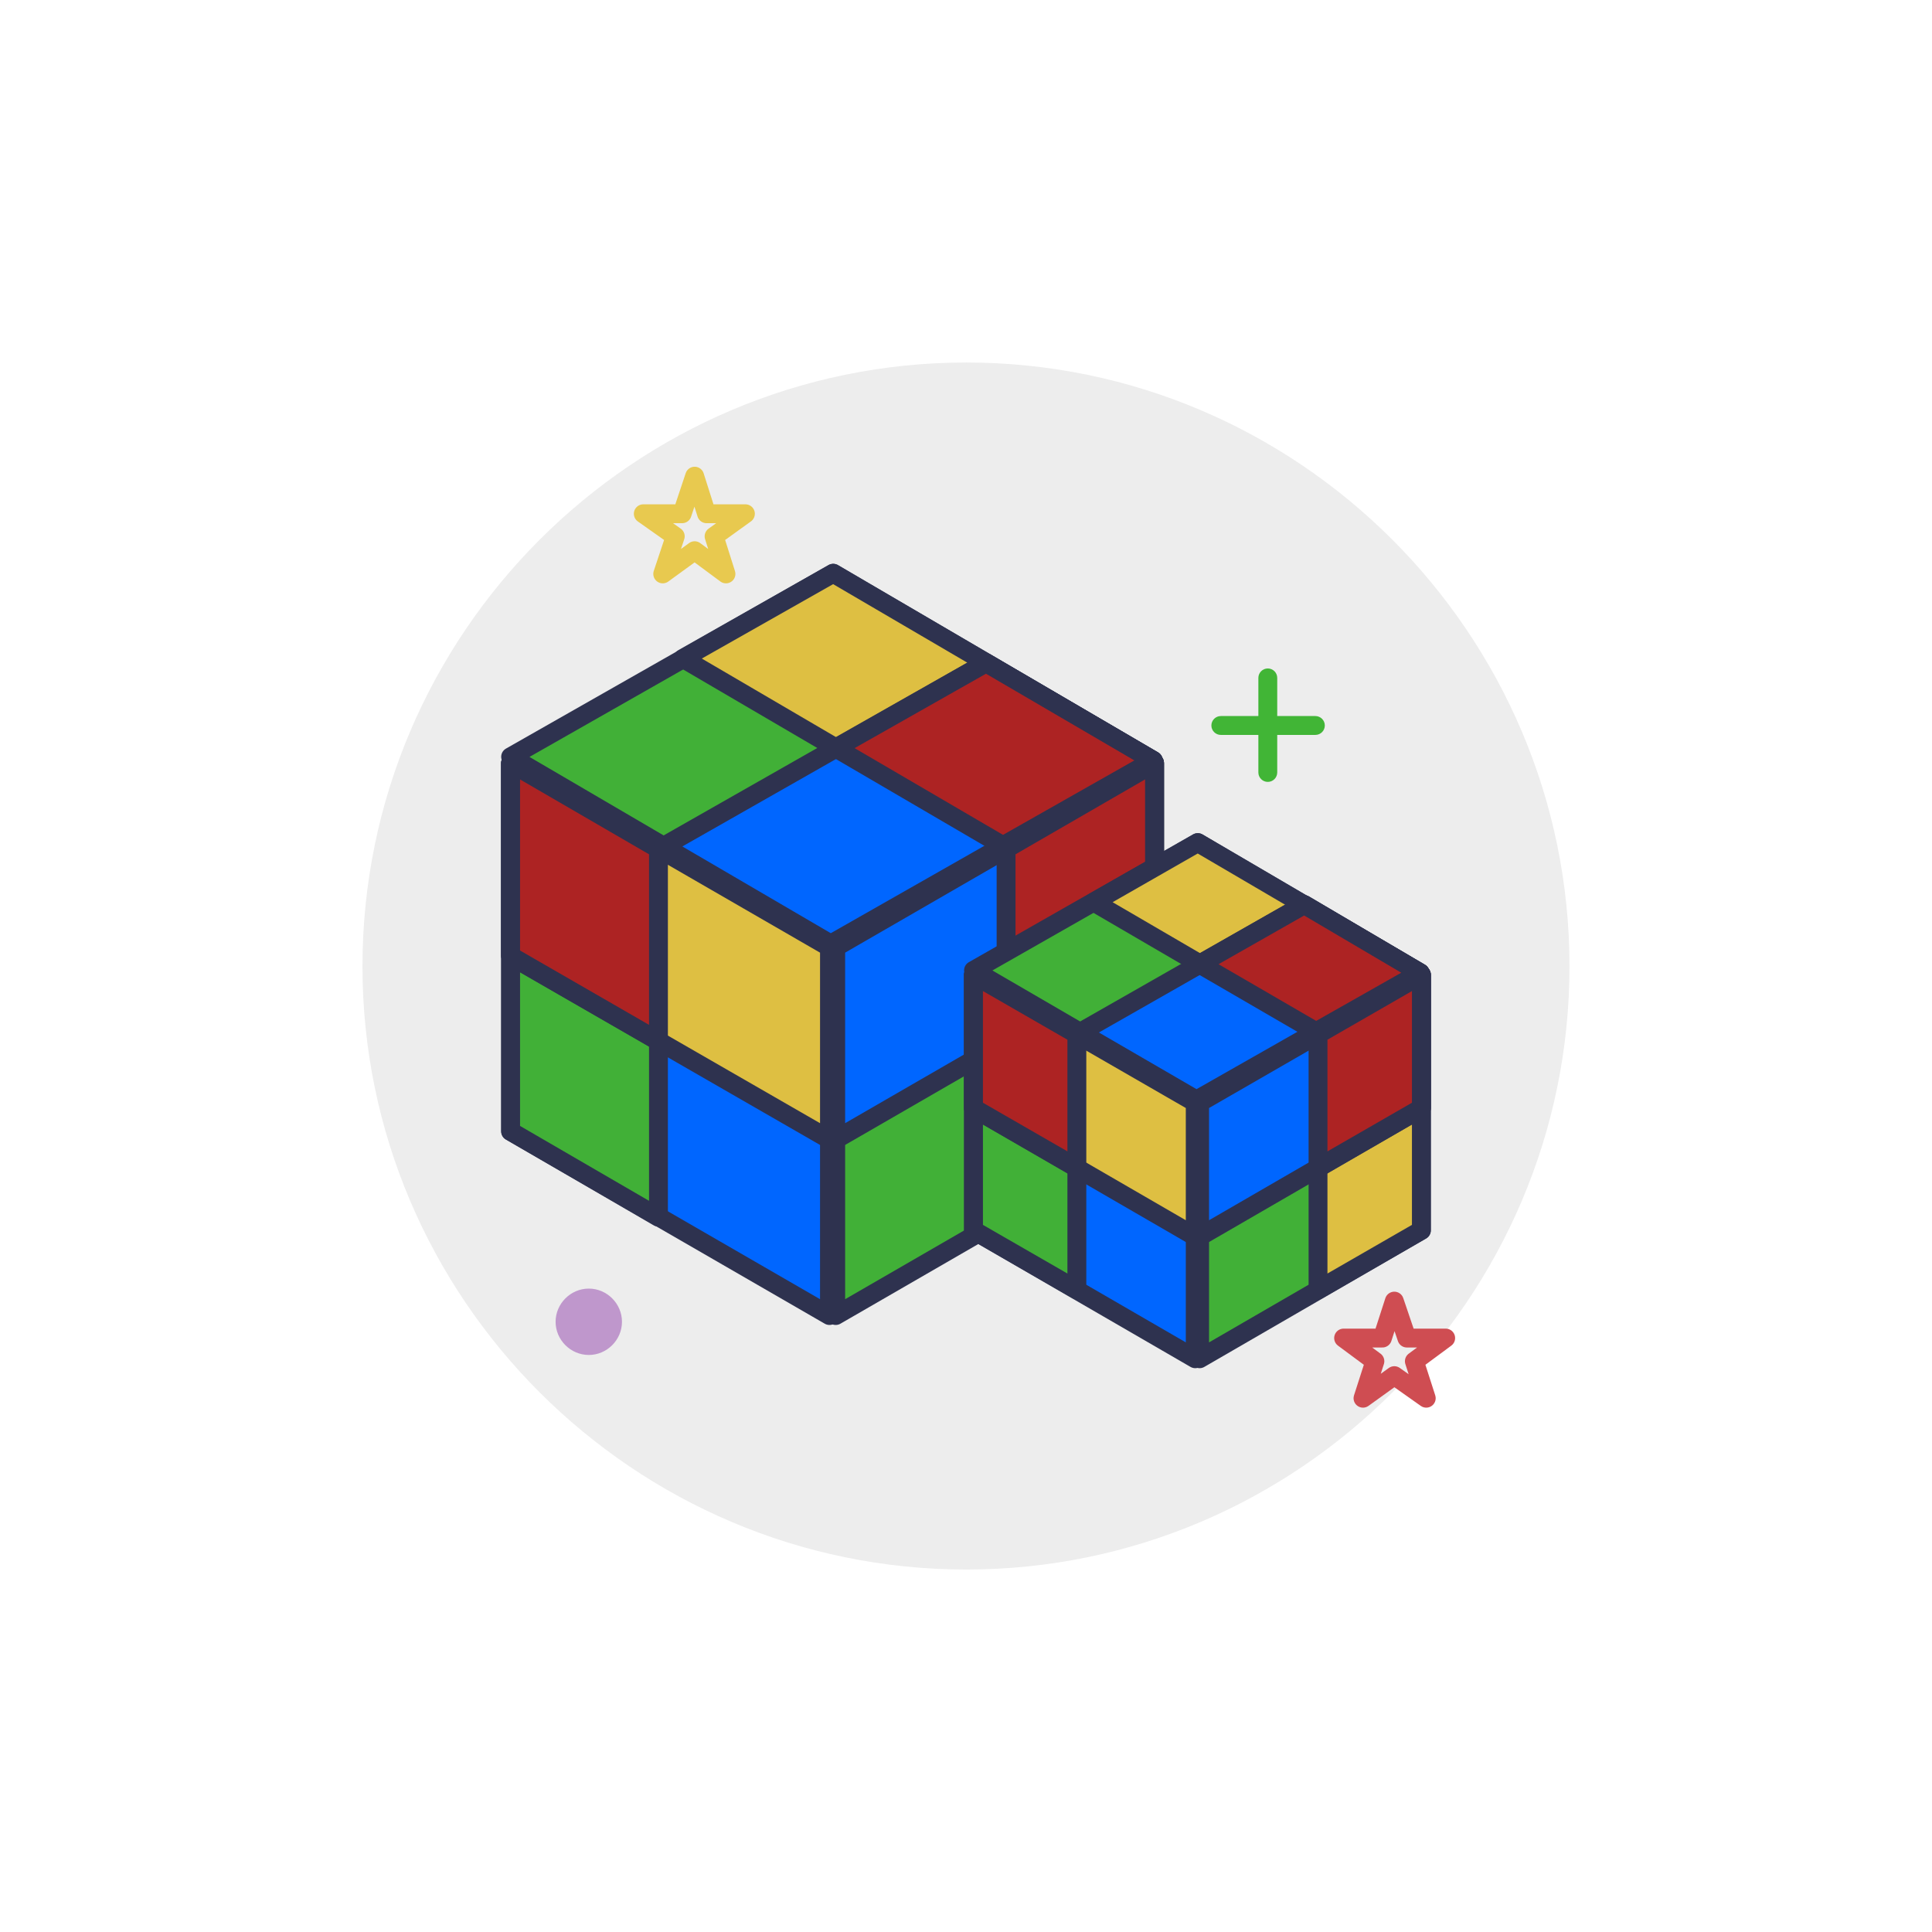 <?xml version="1.0" encoding="utf-8"?>
<!-- Generator: Adobe Illustrator 24.0.3, SVG Export Plug-In . SVG Version: 6.00 Build 0)  -->
<svg version="1.1" id="Layer_6" xmlns="http://www.w3.org/2000/svg" xmlns:xlink="http://www.w3.org/1999/xlink" x="0px" y="0px"
	 viewBox="0 0 512 512" style="enable-background:new 0 0 512 512;" xml:space="preserve">
<style type="text/css">
	.st0{fill-rule:evenodd;clip-rule:evenodd;fill:#EDEDED;}
	
		.st1{fill-rule:evenodd;clip-rule:evenodd;fill:#0066FF;stroke:#2E324F;stroke-width:5;stroke-linecap:round;stroke-linejoin:round;stroke-miterlimit:10;}
	
		.st2{fill-rule:evenodd;clip-rule:evenodd;fill:#41B037;stroke:#2E324F;stroke-width:5;stroke-linecap:round;stroke-linejoin:round;stroke-miterlimit:10;}
	
		.st3{fill-rule:evenodd;clip-rule:evenodd;fill:#DEBF42;stroke:#2E324F;stroke-width:5;stroke-linecap:round;stroke-linejoin:round;stroke-miterlimit:10;}
	
		.st4{fill-rule:evenodd;clip-rule:evenodd;fill:#AD2323;stroke:#2E324F;stroke-width:5;stroke-linecap:round;stroke-linejoin:round;stroke-miterlimit:10;}
	
		.st5{fill-rule:evenodd;clip-rule:evenodd;fill:#DEBF42;stroke:#000000;stroke-width:5;stroke-linecap:round;stroke-linejoin:round;stroke-miterlimit:10;}
	.st6{fill:none;stroke:#E8C94F;stroke-width:5;stroke-linecap:round;stroke-linejoin:round;stroke-miterlimit:10;}
	.st7{fill:none;stroke:#CF4D52;stroke-width:5;stroke-linecap:round;stroke-linejoin:round;stroke-miterlimit:10;}
	.st8{fill-rule:evenodd;clip-rule:evenodd;fill:#BF97CC;}
	.st9{fill:#41B536;}
</style>
<g>
	<path class="st0" d="M256.08,415.94c87.98,0,159.85-71.87,159.85-159.85c0-88.14-71.87-160.02-159.85-160.02
		c-88.14,0-160.02,71.88-160.02,160.02C96.06,344.06,167.95,415.94,256.08,415.94L256.08,415.94z"/>
	<polygon class="st1" points="135.32,202.22 219.82,251.02 219.82,348.63 135.32,299.82 	"/>
	<polygon class="st2" points="174.5,224.96 174.5,322.57 135.32,299.82 135.32,202.22 	"/>
	<polygon class="st3" points="219.82,301.98 135.32,253.34 135.32,202.22 219.82,251.02 	"/>
	<polygon class="st4" points="174.5,275.92 135.32,253.34 135.32,202.22 174.5,224.96 	"/>
	<polygon class="st2" points="305.96,202.22 221.47,251.02 221.47,348.63 305.96,299.82 	"/>
	<polygon class="st5" points="266.62,224.96 266.62,322.57 305.96,299.82 305.96,202.22 	"/>
	<polygon class="st1" points="221.47,301.98 305.96,253.18 305.96,202.22 221.47,251.02 	"/>
	<polygon class="st4" points="266.62,275.92 305.96,253.18 305.96,202.22 266.62,224.96 	"/>
	<polygon class="st2" points="305.63,201.55 220.15,250.19 135.32,200.56 220.81,151.92 	"/>
	<polygon class="st3" points="265.79,224.13 180.98,174.49 220.81,151.92 305.63,201.55 	"/>
	<polygon class="st1" points="175.83,224.29 261.31,175.66 305.63,201.55 220.15,250.19 	"/>
	<polygon class="st4" points="221.47,198.23 261.31,175.66 305.63,201.55 265.79,224.13 	"/>
	<polygon class="st1" points="257.99,258.32 316.75,292.19 316.75,360.08 257.99,326.05 	"/>
	<polygon class="st2" points="285.38,274.09 285.38,341.82 257.99,326.05 257.99,258.32 	"/>
	<polygon class="st3" points="316.75,327.71 257.99,293.68 257.99,258.32 316.75,292.19 	"/>
	<polygon class="st4" points="285.38,309.45 257.99,293.68 257.99,258.32 285.38,274.09 	"/>
	<polygon class="st2" points="376.68,258.32 317.91,292.19 317.91,360.08 376.68,326.05 	"/>
	<polygon class="st3" points="349.29,274.09 349.29,341.82 376.68,326.05 376.68,258.32 	"/>
	<polygon class="st1" points="317.91,327.71 376.68,293.68 376.68,258.32 317.91,292.19 	"/>
	<polygon class="st4" points="349.29,309.45 376.68,293.68 376.68,258.32 349.29,274.09 	"/>
	<polygon class="st2" points="376.35,257.82 317.08,291.52 257.99,257.16 317.42,223.3 	"/>
	<polygon class="st3" points="348.79,273.43 289.86,239.07 317.42,223.3 376.35,257.82 	"/>
	<polygon class="st1" points="286.21,273.6 345.64,239.73 376.35,257.82 317.08,291.52 	"/>
	<polygon class="st4" points="317.91,255.5 345.64,239.73 376.35,257.82 348.79,273.43 	"/>
	<polygon class="st6" points="184.09,126.19 187.25,136.15 197.54,136.15 189.24,142.13 192.39,152.09 184.09,145.94 175.63,152.09 
		178.95,142.13 170.48,136.15 180.77,136.15 	"/>
	<polygon class="st7" points="369.51,344.81 372.83,354.6 383.12,354.6 374.82,360.74 377.97,370.54 369.51,364.56 361.21,370.54 
		364.36,360.74 356.07,354.6 366.35,354.6 	"/>
	<path class="st8" d="M156.04,359.08c4.81,0,8.79-3.99,8.79-8.79c0-4.82-3.98-8.8-8.79-8.8c-4.82,0-8.8,3.99-8.8,8.8
		C147.24,355.1,151.22,359.08,156.04,359.08L156.04,359.08z"/>
	<path class="st9" d="M335.98,207.21c-1.38,0-2.5-1.12-2.5-2.5v-25.06c0-1.38,1.12-2.5,2.5-2.5s2.5,1.12,2.5,2.5v25.06
		C338.48,206.09,337.36,207.21,335.98,207.21z"/>
	<path class="st9" d="M348.59,194.76h-25.06c-1.38,0-2.5-1.12-2.5-2.5c0-1.38,1.12-2.5,2.5-2.5h25.06c1.38,0,2.5,1.12,2.5,2.5
		C351.09,193.64,349.97,194.76,348.59,194.76z"/>
</g>
</svg>
